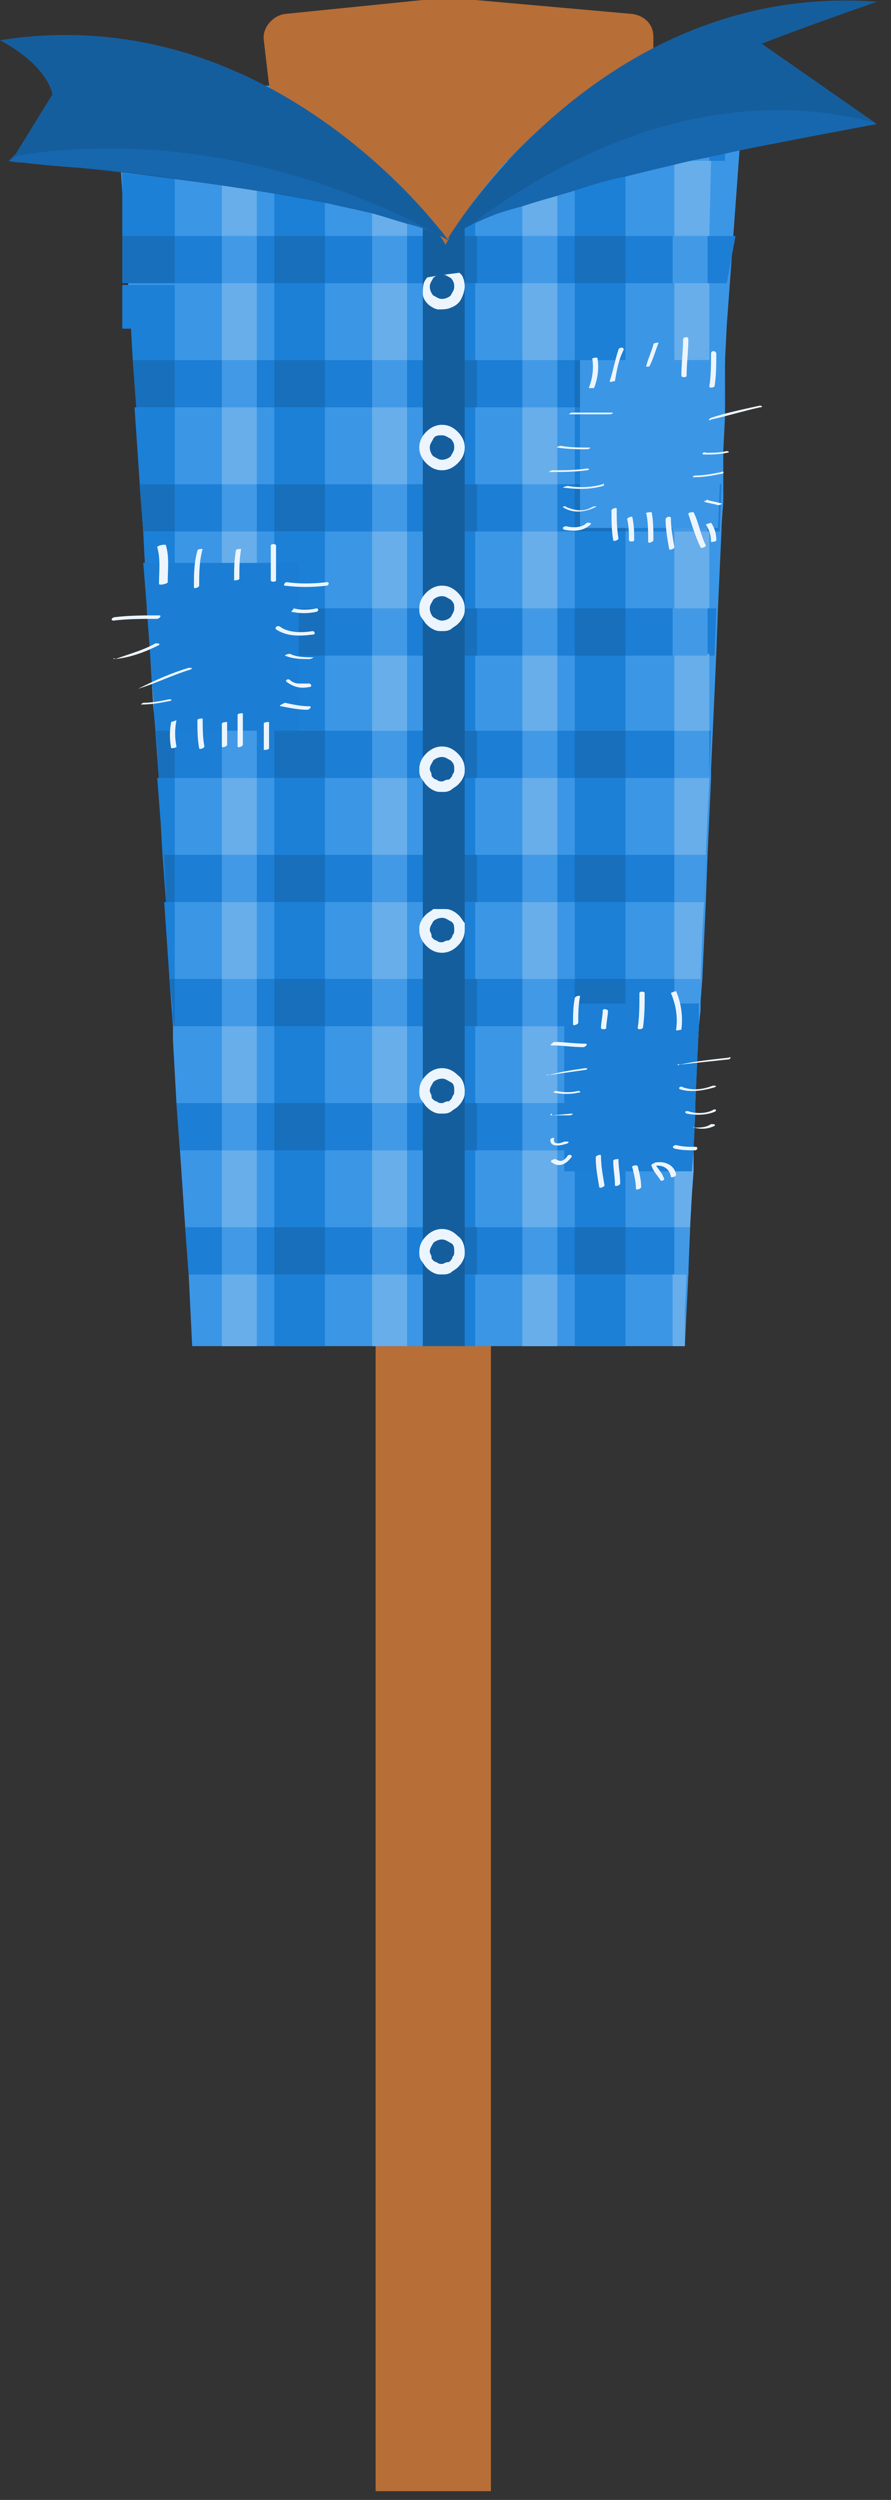 <?xml version="1.0" encoding="utf-8"?>
<!-- Generator: Adobe Illustrator 24.1.1, SVG Export Plug-In . SVG Version: 6.00 Build 0)  -->
<svg version="1.1" id="Layer_1" xmlns="http://www.w3.org/2000/svg" xmlns:xlink="http://www.w3.org/1999/xlink" x="0px" y="0px"
	 viewBox="0 0 51 143" style="enable-background:new 0 0 51 143;" xml:space="preserve">
<rect x="0" y="0" width="51" height="143" fill="#333333" stroke="none"/>
<style type="text/css">
	.st0{fill:#B86E37;}
	.st1{fill:#3B96E6;}
	.st2{fill:#1C7ED4;}
	.st3{fill:#8BC1F0;}
	.st4{fill:#78B7EE;}
	.st5{fill:#5CA8EA;}
	.st6{fill:#1C80D7;}
	.st7{fill:#186FBB;}
	.st8{fill:#68AEEB;}
	.st9{fill:#429AE7;}
	.st10{fill:#A6CFF3;}
	.st11{fill:#1B7ED4;}
	.st12{fill:#ECF5FD;}
	.st13{fill:#155E9E;}
	.st14{fill:#1767AE;}
</style>
<path class="st0" d="M21.5,142.5h6.6V34.6h-6.6V142.5L21.5,142.5z"/>
<path class="st1" d="M41.5,20.6l0.1-2l1-13.7h-36l0.9,13.8l0.1,1.8l0.2,2.7L8,27.7l0.2,2.7l0.1,1.9l0.2,2.5v0.5l0.1,1.8v0.4L8.7,39
	l0.1,1.2l0.1,1.7l0.2,2.7L9.4,49l0.2,2.7L9.7,56l0.2,2.7v0.8l0.2,3.6l0.2,2.7l0.3,4.4l0.2,2.7L11,77h28.2l0.2-4.1l0.1-2.7l0.1-3.2
	l0.1-1.2v-0.1l0.1-2.1V63v-0.7l0.1-1.6l0.1-2l0.1-1.4l0.1-1.3l0.2-4.4l0.1-2.7l0.2-4.4V44l0,0l0.1-2.2l0.2-4.4l0.1-2.7l0.2-4.4v-0.2
	l0.1-1.4v-1.1V27v-1.2l0.1-2v-0.5L41.5,20.6z"/>
<path class="st2" d="M6.6,9.2h34.9V6.5H6.6V9.2z M41.5,20.6l-0.1,2.7H7.8l-0.2-2.7H41.5z M41.3,27.7l-0.1,2.5v0.2h-33L8,27.7H41.3z
	 M41,34.8l-0.1,2.7H8.6l-0.2-2.7H41z M40.7,41.8l-0.1,2.7H9.1l-0.2-2.7H40.7z M40.4,48.9l-0.1,2.7H9.5l-0.2-2.7H40.4z M40.1,56
	L40,57.4v1.3H9.9L9.7,56H40.1z M39.8,63.1l-0.1,2.7H10.3l-0.2-2.7C10.1,63.1,39.8,63.1,39.8,63.1z M39.5,70.2l-0.1,2.7H10.8
	l-0.2-2.7H39.5z"/>
<path class="st2" d="M7.6,16.2h34l0.5-2.7H7.6V16.2z"/>
<path class="st3" d="M10,59.5v-0.8v-0.5v0.5V59.5L10,59.5"/>
<path class="st4" d="M9.4,51.1L9.3,49l-0.1-1.8L9.3,49L9.4,51.1z M8.9,42.7l-0.1-0.9l-0.1-1.1l0,0l0.1,1.1L8.9,42.7z"/>
<path class="st3" d="M9.2,47.1L9.2,47.1L9,44.5l-0.1-1.8L9,44.5L9.2,47.1L9.2,47.1z M8.8,40.8l-0.2-3.3l-0.1-1.6l0.1,1.6L8.7,39
	l0.1,1.2V40.8L8.8,40.8z"/>
<path class="st5" d="M8,27.9v-0.2l-0.3-4.4l-0.2-2.7l-0.1-1.8l0.1,1.8l0.2,2.7L8,27.7l0,0V27.9L8,27.9z M7.3,18.8H7H7.3z"/>
<path class="st6" d="M10,59.5v-0.8l0,0V59.5z M9.8,57.6L9.7,56l-0.3-4.4V51v0.6H10V56H9.7L9.8,57.6L9.8,57.6z M10,48.9H9.3l-0.1-1.8
	L9,44.5h1V48.9z M10,41.8H8.9l-0.1-1.1v-0.6L8.7,39l-0.1-1.6H10V41.8z M8.5,35.1v-0.3l-0.2-2.5l-0.1-1.9l0,0l0,0H10v4.4H8.5V35.1
	L8.5,35.1z M10,27.7H8l-0.3-4.4H10V27.7L10,27.7z M10,20.6H7.6l-0.1-1.8H7.3H7v-2.5h3V20.6L10,20.6z M10,13.5H7V9.9
	c1,0.1,1.9,0.2,3,0.3V13.5L10,13.5z"/>
<path class="st7" d="M7,16.2h3v-2.7H7V16.2z M10,23.3H7.8l-0.2-2.7H10V23.3z M10,30.4H8.2l0,0L8,27.9v-0.2h2V30.4L10,30.4z M10,37.5
	H8.6l-0.1-1.6L8.4,35v-0.3H10V37.5L10,37.5z M10,44.5H9.1L9,42.7l-0.1-0.9H10V44.5z M10,51.6H9.5V51l-0.1-2.1H10V51.6z M10,58.7
	L10,58.7l-0.1-0.5v-0.6L9.7,56H10V58.7z"/>
<path class="st8" d="M14.7,77h-2v-4.1h2V77z M14.7,70.2h-2v-4.4h2V70.2z M14.7,63.1h-2v-4.4h2V63.1z M14.7,56h-2v-4.4h2V56z
	 M14.7,48.9h-2v-4.4h2V48.9z M14.7,41.8h-2v-4.4h2V41.8z M14.7,34.8h-2v-4.4h2V34.8z M14.7,27.7h-2v-4.4h2V27.7z M14.7,20.6h-2v-4.4
	h2V20.6L14.7,20.6z M14.7,13.5h-2v-2.9c0.7,0.1,1.4,0.2,2,0.3V13.5L14.7,13.5z"/>
<path class="st9" d="M12.7,16.2h2v-2.7h-2V16.2z M12.7,23.3h2v-2.7h-2V23.3z M12.7,30.4h2v-2.7h-2V30.4z M12.7,37.5h2v-2.7h-2V37.5z
	 M12.7,44.5h2v-2.7h-2V44.5z M12.7,51.6h2v-2.7h-2V51.6z M12.7,58.7h2V56h-2V58.7z M12.7,65.8h2v-2.7h-2V65.8z M12.7,72.9h2v-2.7h-2
	V72.9z"/>
<path class="st6" d="M18.6,77h-2.9v-4.1h2.9V77z M18.6,70.2h-2.9v-4.4h2.9V70.2z M18.6,63.1h-2.9v-4.4h2.9V63.1z M18.6,56h-2.9v-4.4
	h2.9V56z M18.6,48.9h-2.9v-4.4h2.9V48.9z M18.6,41.8h-2.9v-4.4h2.9V41.8z M18.6,34.8h-2.9v-4.4h2.9V34.8z M18.6,27.7h-2.9v-4.4h2.9
	V27.7z M18.6,20.6h-2.9v-4.4h2.9V20.6L18.6,20.6z M18.6,13.5h-2.9V11c1,0.2,1.9,0.3,2.9,0.5V13.5"/>
<path class="st7" d="M15.7,16.2h2.9v-2.7h-2.9C15.7,13.5,15.7,16.2,15.7,16.2z M15.7,23.3h2.9v-2.7h-2.9
	C15.7,20.6,15.7,23.3,15.7,23.3z M15.7,30.4h2.9v-2.7h-2.9C15.7,27.7,15.7,30.4,15.7,30.4z M15.7,37.5h2.9v-2.7h-2.9
	C15.7,34.8,15.7,37.5,15.7,37.5z M15.7,44.5h2.9v-2.7h-2.9C15.7,41.8,15.7,44.5,15.7,44.5z M15.7,51.6h2.9v-2.7h-2.9
	C15.7,48.9,15.7,51.6,15.7,51.6z M15.7,58.7h2.9V56h-2.9C15.7,56,15.7,58.7,15.7,58.7z M15.7,65.8h2.9v-2.7h-2.9
	C15.7,63.1,15.7,65.8,15.7,65.8z M15.7,72.9h2.9v-2.7h-2.9C15.7,70.2,15.7,72.9,15.7,72.9z"/>
<path class="st8" d="M23.3,77h-2v-4.1h2V77z M23.3,70.2h-2v-4.4h2V70.2z M23.3,63.1h-2v-4.4h2V63.1z M23.3,56h-2v-4.4h2V56z
	 M23.3,48.9h-2v-4.4h2V48.9z M23.3,41.8h-2v-4.4h2V41.8z M23.3,34.8h-2v-4.4h2V34.8z M23.3,27.7h-2v-4.4h2V27.7z M23.3,20.6h-2v-4.4
	h2V20.6L23.3,20.6z M23.3,13.5h-2v-1.3c0.7,0.2,1.4,0.4,2,0.6V13.5L23.3,13.5z"/>
<path class="st9" d="M21.3,16.2h2v-2.7h-2V16.2z M21.3,23.3h2v-2.7h-2V23.3z M21.3,30.4h2v-2.7h-2V30.4z M21.3,37.5h2v-2.7h-2V37.5z
	 M21.3,44.5h2v-2.7h-2V44.5z M21.3,51.6h2v-2.7h-2V51.6z M21.3,58.7h2V56h-2V58.7z M21.3,65.8h2v-2.7h-2V65.8z M21.3,72.9h2v-2.7h-2
	V72.9z"/>
<path class="st6" d="M27.2,77h-0.7v-4.1h0.7V77z M27.2,70.2h-0.7v-4.4h0.7V70.2z M27.2,63.1h-0.7v-4.4h0.7V63.1z M27.2,56h-0.7v-4.4
	h0.7V56z M27.2,48.9h-0.7v-4.4h0.7V48.9z M27.2,41.8h-0.7v-4.4h0.7V41.8z M27.2,34.8h-0.7v-4.4h0.7V34.8z M27.2,27.7h-0.7v-4.4h0.7
	V27.7z M27.2,20.6h-0.7v-4.4h0.7V20.6L27.2,20.6z M27.2,13.5h-0.7V13c0.2-0.1,0.4-0.2,0.7-0.3V13.5z M26.6,12.1L26.6,12.1
	c0.2-0.2,0.3-0.5,0.5-0.7C26.9,11.7,26.7,11.9,26.6,12.1z"/>
<path class="st7" d="M26.6,16.2h0.7v-2.7h-0.7V16.2z M26.6,23.3h0.7v-2.7h-0.7V23.3z M26.6,30.4h0.7v-2.7h-0.7V30.4z M26.6,37.5h0.7
	v-2.7h-0.7V37.5z M26.6,44.5h0.7v-2.7h-0.7V44.5z M26.6,51.6h0.7v-2.7h-0.7V51.6z M26.6,58.7h0.7V56h-0.7V58.7z M26.6,65.8h0.7v-2.7
	h-0.7V65.8z M26.6,72.9h0.7v-2.7h-0.7V72.9z"/>
<path class="st8" d="M31.9,77h-2v-4.1h2V77z M31.9,70.2h-2v-4.4h2V70.2z M31.9,63.1h-2v-4.4h2V63.1z M31.9,56h-2v-4.4h2V56z
	 M31.9,48.9h-2v-4.4h2V48.9z M31.9,41.8h-2v-4.4h2V41.8z M31.9,34.8h-2v-4.4h2V34.8z M31.9,27.7h-2v-4.4h2V27.7z M31.9,20.6h-2v-4.4
	h2V20.6L31.9,20.6z M31.9,13.5h-2v-1.8c0.6-0.2,1.3-0.4,2-0.6V13.5L31.9,13.5z"/>
<path class="st9" d="M29.9,16.2h2v-2.7h-2V16.2z M29.9,23.3h2v-2.7h-2V23.3z M29.9,30.4h2v-2.7h-2V30.4z M29.9,37.5h2v-2.7h-2V37.5z
	 M29.9,44.5h2v-2.7h-2V44.5z M29.9,51.6h2v-2.7h-2V51.6z M29.9,58.7h2V56h-2V58.7z M29.9,65.8h2v-2.7h-2V65.8z M29.9,72.9h2v-2.7h-2
	V72.9z"/>
<path class="st6" d="M35.8,77h-2.9v-4.1h2.9V77z M35.8,70.2h-2.9v-4.4h2.9V70.2z M35.8,63.1h-2.9v-4.4h2.9V63.1z M35.8,56h-2.9v-4.4
	h2.9V56z M35.8,48.9h-2.9v-4.4h2.9V48.9z M35.8,41.8h-2.9v-4.4h2.9V41.8z M35.8,34.8h-2.9v-4.4h2.9V34.8z M35.8,27.7h-2.9v-4.4h2.9
	V27.7z M35.8,20.6h-2.9v-4.4h2.9V20.6L35.8,20.6z M35.8,13.5h-2.9v-2.8c0.9-0.3,1.9-0.5,2.9-0.8V13.5z"/>
<path class="st7" d="M32.9,16.2h2.9v-2.7h-2.9V16.2z M32.9,23.3h2.9v-2.7h-2.9V23.3z M32.9,30.4h2.9v-2.7h-2.9V30.4z M32.9,37.5h2.9
	v-2.7h-2.9V37.5z M32.9,44.5h2.9v-2.7h-2.9V44.5z M32.9,51.6h2.9v-2.7h-2.9V51.6z M32.9,58.7h2.9V56h-2.9V58.7z M32.9,65.8h2.9v-2.7
	h-2.9V65.8z M32.9,72.9h2.9v-2.7h-2.9V72.9z"/>
<path class="st10" d="M39.3,74.9l0.1-2.1l0,0v-0.5v0.5L39.3,74.9z M39.6,68.4l0.1-1.4v-0.7V67L39.6,68.4L39.6,68.4z M39.7,65.1
	l0.1-2l0,0V63v0.1L39.7,65.1L39.7,65.1z M39.9,60.7l0.1-2v-0.9v0.9L39.9,60.7z M40,57.2V56l0,0l0.1-2.7V56L40,57.2z M40.4,48.8
	l0.2-4.2L40.4,48.8z"/>
<path class="st8" d="M39.2,77h-0.7v-4.1h0.8L39.2,75V77L39.2,77z M39.4,72.4l0.1-2.2h-0.9v-4.4h1.1v-0.7v0.7v0.5V67l-0.1,1.4
	l-0.1,1.8L39.4,72.4z M39.8,63.1h-1.2v-4.4H40l-0.1,2L39.8,63.1L39.8,63.1L39.8,63.1L39.8,63.1z M40.1,56h-1.5v-4.4h1.7l0.1-2.7
	h-1.8v-4.4h2l-0.2,4.2v0.2l-0.1,2.7l-0.1,1.7L40.1,56z M40.6,41.8h-2v-4.4h2V41.8z M40.6,34.8h-2v-4.4h2V34.8z M40.6,27.7h-2v-4.4h2
	V27.7z M40.6,20.6h-2v-4.4h2V20.6L40.6,20.6z M40.6,13.5h-2V9.4l1-0.2h1.1L40.6,13.5L40.6,13.5z"/>
<path class="st9" d="M40.6,9.2h-1.1L40.6,9V9.2z M38.5,16.2h2v-2.7h-2V16.2z M38.5,23.3h2v-2.7h-2V23.3z M38.5,30.4h2v-2.7h-2V30.4z
	 M38.5,37.5h2v-2.7h-2V37.5z M40.6,44.5h-2v-2.7h2V44V44.5L40.6,44.5z M40.3,51.6h-1.7v-2.7h1.8L40.3,51.6L40.3,51.6z M40,58.7h-1.4
	V56h1.5v1.2v0.2v0.4L40,58.7L40,58.7z M39.7,65.8h-1.1v-2.7h1.2l-0.1,2L39.7,65.8L39.7,65.8z M39.4,72.9h-0.8v-2.7h0.9l-0.1,2.2
	L39.4,72.9z"/>
<path class="st11" d="M17.1,32.2v9.6H8.9l-0.3-4.4l-0.2-2.7l-0.2-2.5H17.1"/>
<path class="st2" d="M40,57.4v1.3l-0.2,4.4l-0.1,2.7L39.6,67h-7.3v-9.6H40"/>
<path class="st1" d="M41.5,20.6l-0.1,2.7l-0.2,4.4l-0.1,2.5h-7.9v-9.6H41.5"/>
<path class="st12" d="M9,31.3c0.2,0.7,0.1,1.4,0.1,2.1c0,0.1,0.5,0,0.5-0.1c0-0.7,0.1-1.4-0.1-2.1C9.5,31.1,9,31.2,9,31.3L9,31.3z
	 M11.3,31.5c-0.2,0.7-0.2,1.4-0.2,2.1c0,0.1,0.3,0,0.3-0.1c0-0.7,0-1.4,0.2-2.1C11.5,31.4,11.3,31.4,11.3,31.5L11.3,31.5z
	 M13.5,31.5c-0.1,0.6-0.1,1.1-0.1,1.7c0,0,0.3,0,0.3-0.1c0-0.6,0-1.1,0.1-1.7C13.7,31.4,13.5,31.4,13.5,31.5z M15.5,31.2v2
	c0,0.1,0.3,0.1,0.3,0v-2C15.8,31.1,15.5,31.1,15.5,31.2L15.5,31.2z M16.3,33.5c0.8,0.1,1.6,0.1,2.4,0c0.1,0,0.2-0.2,0-0.2
	c-0.8,0.1-1.6,0.1-2.3,0C16.3,33.3,16.2,33.5,16.3,33.5L16.3,33.5z M16.7,35c0.5,0.1,0.9,0.1,1.4,0c0.1,0,0.2-0.2,0-0.2
	c-0.4,0.1-0.9,0.1-1.3,0C16.8,34.9,16.6,35,16.7,35L16.7,35z M15.8,36c0.6,0.4,1.3,0.4,2.1,0.3c0.2,0,0.1-0.2,0-0.2
	c-0.6,0.1-1.3,0.1-1.8-0.2C15.9,35.7,15.7,35.9,15.8,36L15.8,36z M16.3,37.5c0.5,0.2,0.9,0.2,1.4,0.2c0.1,0,0.3-0.1,0.2-0.1
	c-0.4,0-0.9,0-1.3-0.2C16.4,37.4,16.3,37.5,16.3,37.5z M16.4,39c0.4,0.3,0.8,0.4,1.3,0.3c0.2,0,0.1-0.2,0-0.2c-0.2,0-0.4,0-0.6,0
	s-0.4-0.1-0.5-0.2C16.5,38.8,16.3,38.9,16.4,39L16.4,39z M16.1,40.4c0.5,0.1,1,0.2,1.5,0.2c0.1,0,0.3-0.2,0.1-0.2
	c-0.5,0-0.9-0.1-1.4-0.2C16.1,40.3,15.9,40.4,16.1,40.4z M15.1,41.4v1.5c0,0,0.3,0,0.3-0.1v-1.5C15.3,41.3,15.1,41.3,15.1,41.4z
	 M13.6,40.9v1.8c0,0.1,0.3,0,0.3-0.1v-1.8C13.8,40.8,13.6,40.8,13.6,40.9z M12.7,41.4v1.3c0,0.1,0.3,0,0.3-0.1v-1.3
	C13,41.3,12.7,41.3,12.7,41.4z M11.3,41.2c0,0.5,0,1.1,0.1,1.6c0,0.1,0.3,0,0.3-0.1c-0.1-0.5-0.1-1.1-0.1-1.6
	C11.5,41.1,11.3,41.1,11.3,41.2L11.3,41.2z M9.8,41.3c-0.1,0.5-0.1,1,0,1.5c0,0,0.3,0,0.3-0.1c-0.1-0.5-0.1-1,0-1.5L9.8,41.3z
	 M40.7,20.2c0,0.6,0,1.3-0.1,1.9c0,0.1,0.2,0.1,0.3,0c0.1-0.6,0.1-1.3,0.1-1.9C40.9,20,40.7,20.1,40.7,20.2z M39.1,19.4
	c0,0.7-0.1,1.4-0.1,2.1c0,0.1,0.3,0.1,0.3,0c0-0.7,0.1-1.4,0.1-2.1C39.4,19.2,39.1,19.3,39.1,19.4z M37.4,19.7
	c-0.1,0.4-0.3,0.8-0.4,1.2c-0.1,0.1,0.2,0.1,0.2,0c0.2-0.4,0.3-0.8,0.5-1.3C37.7,19.6,37.4,19.6,37.4,19.7z M35.4,20
	c-0.2,0.6-0.3,1.2-0.5,1.8c0,0.1,0.2,0,0.3,0c0.1-0.6,0.2-1.2,0.5-1.8C35.7,19.8,35.4,19.9,35.4,20z M33.9,20.5
	c0.1,0.6,0,1.2-0.2,1.7c0,0,0.2,0,0.3,0c0.2-0.5,0.3-1.1,0.2-1.7C34.2,20.4,33.9,20.5,33.9,20.5z M32.6,23.7h2.3
	c0.1,0,0.3-0.1,0.1-0.1h-2.3C32.7,23.6,32.5,23.7,32.6,23.7z M31.9,25.6c0.6,0.1,1.2,0.1,1.7,0.1c0.1,0,0.3-0.1,0.1-0.1
	c-0.5,0-1.1,0-1.6-0.1C32,25.5,31.8,25.6,31.9,25.6z M31.5,27c0.7,0,1.4,0,2.1-0.1c0.1,0,0.2-0.1,0-0.1c-0.7,0.1-1.3,0.1-2,0.1
	C31.6,26.9,31.3,27,31.5,27z M32.3,27.9c0.8,0.1,1.5,0.1,2.2-0.1c0.1,0,0.1-0.2,0-0.1c-0.7,0.2-1.4,0.2-2,0.1
	C32.4,27.8,32.1,27.9,32.3,27.9z M32.2,29c0.6,0.4,1.3,0.3,1.9,0c0.1-0.1-0.2,0-0.2,0c-0.5,0.3-1,0.2-1.5,0
	C32.4,28.9,32.2,29,32.2,29z M32.3,30.3c0.5,0.1,1.1,0.1,1.5-0.3c0.1-0.1-0.1-0.1-0.2-0.1c-0.3,0.3-0.8,0.3-1.2,0.2
	C32.3,30.1,32.1,30.2,32.3,30.3z M35,29.2c0,0.6,0,1.1,0.1,1.7c0,0.1,0.3,0,0.3-0.1c-0.1-0.6-0.1-1.1-0.1-1.7
	C35.3,29,35,29.1,35,29.2z M35.9,29.7c0.1,0.4,0.1,0.8,0.1,1.2c0,0.1,0.3,0.1,0.3,0c0-0.4,0-0.8-0.1-1.3
	C36.2,29.5,35.9,29.6,35.9,29.7z M37,29.4c0.1,0.5,0.1,1,0.1,1.6c0,0.1,0.3,0,0.3-0.1c0-0.5,0-1.1-0.1-1.6
	C37.2,29.3,36.9,29.3,37,29.4L37,29.4z M38.1,29.7c0,0.6,0.1,1.1,0.2,1.7c0,0.1,0.3,0,0.3-0.1c-0.1-0.6-0.2-1.1-0.2-1.7
	C38.3,29.5,38.1,29.6,38.1,29.7z M39.4,29.4c0.2,0.6,0.4,1.3,0.7,1.9c0,0.1,0.3,0,0.3-0.1c-0.3-0.6-0.4-1.3-0.7-1.9
	C39.6,29.3,39.4,29.3,39.4,29.4z M40.4,30c0.2,0.3,0.3,0.6,0.3,1c0,0,0.3,0,0.3-0.1c0-0.4-0.1-0.7-0.3-1L40.4,30z M38.4,56.8
	c0.3,0.7,0.4,1.4,0.3,2.1c0,0.1,0.2,0,0.3,0c0.1-0.7,0-1.5-0.3-2.2C38.6,56.7,38.4,56.8,38.4,56.8z M36.6,56.8c0,0.7,0,1.4-0.1,2
	c0,0.1,0.2,0.1,0.3,0c0.1-0.7,0.1-1.3,0.1-2C36.9,56.7,36.6,56.7,36.6,56.8z M34.5,57.8c0,0.3-0.1,0.7-0.1,1c0,0.1,0.3,0.1,0.3,0
	c0-0.3,0.1-0.7,0.1-1C34.7,57.7,34.5,57.7,34.5,57.8L34.5,57.8z M32.9,57.1c-0.1,0.5-0.1,1-0.1,1.5c0,0.1,0.3,0,0.3-0.1
	c0-0.5,0-1,0.1-1.5C33.2,56.9,32.9,57,32.9,57.1L32.9,57.1z M31.6,59.8c0.6,0,1.2,0.1,1.8,0.1c0.1,0,0.3-0.2,0.1-0.2
	c-0.6,0-1.2-0.1-1.8-0.1C31.6,59.7,31.4,59.8,31.6,59.8z M31.4,61.5c0.7-0.1,1.4-0.2,2.1-0.3c0.1,0,0.2-0.1,0-0.1
	C32.8,61.2,32.1,61.3,31.4,61.5C31.3,61.4,31.2,61.5,31.4,61.5L31.4,61.5z M31.7,62.5c0.5,0.1,1,0.1,1.4,0c0.2,0,0.1-0.1,0-0.1
	c-0.4,0.1-0.8,0.1-1.3,0C31.8,62.4,31.6,62.5,31.7,62.5z M31.6,63.8h1c0.1,0,0.3-0.1,0.1-0.1L31.6,63.8
	C31.6,63.6,31.4,63.8,31.6,63.8z M31.5,65.2c0,0.5,0.7,0.3,1,0.2c0,0,0.1-0.1,0-0.1s-0.1,0-0.2,0c-0.2,0.1-0.6,0.2-0.6-0.1
	C31.8,65,31.5,65.1,31.5,65.2L31.5,65.2z M31.6,66.5c0.4,0.3,0.8,0.1,1.1-0.3c0.1-0.1-0.1-0.2-0.2-0.1c-0.2,0.3-0.4,0.4-0.7,0.2
	C31.7,66.3,31.4,66.4,31.6,66.5z M34.1,66.2c0,0.6,0.1,1.1,0.2,1.7c0,0.1,0.3,0,0.3-0.1c-0.1-0.6-0.2-1.1-0.2-1.7
	C34.4,66,34.1,66.1,34.1,66.2L34.1,66.2z M35.1,66.4c0,0.5,0.1,0.9,0.1,1.4c0,0.1,0.3,0,0.3-0.1c0-0.5-0.1-0.9-0.1-1.4
	C35.4,66.3,35.1,66.3,35.1,66.4z M36.2,66.8c0.1,0.4,0.2,0.8,0.2,1.2c0,0.1,0.3,0,0.3-0.1c0-0.4-0.1-0.8-0.2-1.2
	C36.4,66.6,36.1,66.7,36.2,66.8z M37.3,66.7c0.1,0.3,0.3,0.5,0.5,0.8c0,0.1,0.3,0,0.2-0.1c-0.1-0.3-0.3-0.5-0.5-0.8
	C37.5,66.5,37.2,66.6,37.3,66.7z"/>
<path class="st12" d="M37.4,66.7c0.5-0.1,0.9,0.1,1,0.6c0,0.1,0.3,0,0.3-0.1c-0.1-0.6-0.7-0.8-1.2-0.7
	C37.3,66.6,37.2,66.7,37.4,66.7z M38.9,60.9c0.9-0.1,1.9-0.2,2.8-0.3c0.1,0,0.2-0.2,0-0.1C40.8,60.6,39.8,60.7,38.9,60.9
	C38.8,60.8,38.7,61,38.9,60.9z M38.9,62.3c0.6,0.2,1.3,0.1,2-0.1c0.2-0.1,0-0.1-0.1-0.1c-0.5,0.2-1.1,0.3-1.7,0.1
	C39,62.1,38.8,62.2,38.9,62.3z M39.3,63.7c0.5,0.1,1.1,0.1,1.6-0.1c0.2-0.1,0-0.2-0.1-0.1c-0.4,0.2-0.9,0.2-1.3,0.1
	C39.3,63.5,39.1,63.6,39.3,63.7z M39.7,64.5c0.4,0.1,0.8,0.1,1.2-0.1c0.1-0.1-0.1-0.1-0.2-0.1C40.4,64.5,40.1,64.5,39.7,64.5
	C39.8,64.4,39.6,64.5,39.7,64.5z M38.6,65.7c0.4,0.1,0.8,0.1,1.2,0.1c0.1,0,0.2-0.2,0-0.2c-0.4,0-0.7,0-1.1-0.1
	C38.6,65.5,38.4,65.6,38.6,65.7z M40.7,24c0.9-0.2,1.9-0.5,2.8-0.7c0.2,0,0.1-0.1,0-0.1c-0.9,0.2-1.9,0.4-2.8,0.7
	C40.5,24,40.6,24.1,40.7,24z M40.3,26c0.4,0,0.9,0,1.3-0.1c0.2,0,0.1-0.1,0-0.1c-0.4,0.1-0.8,0.1-1.2,0.1C40.3,25.8,40.1,26,40.3,26
	z M39.7,27.3c0.6,0,1.1-0.1,1.6-0.2c0.2,0,0.1-0.2,0-0.1c-0.5,0.1-1,0.2-1.5,0.2C39.7,27.2,39.6,27.3,39.7,27.3z M40.3,28.7
	c0.3,0.1,0.5,0.1,0.8,0.2c0.1,0,0.3-0.1,0.2-0.1c-0.3-0.1-0.5-0.1-0.8-0.2C40.5,28.5,40.5,28.6,40.3,28.7
	C40.4,28.6,40.3,28.6,40.3,28.7z M6.5,35.5c0.8-0.1,1.6-0.1,2.5-0.1c0.1,0,0.3-0.2,0.1-0.2c-0.8,0-1.7,0-2.5,0.1
	C6.4,35.3,6.3,35.5,6.5,35.5z M6.6,37.7c0.9-0.1,1.7-0.4,2.5-0.8c0.1-0.1-0.1-0.1-0.2-0.1C8.2,37.2,7.4,37.4,6.6,37.7
	C6.5,37.6,6.4,37.7,6.6,37.7z M7.9,39.4c1-0.3,2-0.8,3-1.1c0.2-0.1,0-0.1-0.1-0.1C9.8,38.5,8.9,38.9,7.9,39.4
	C7.7,39.4,7.8,39.4,7.9,39.4z M8.1,40.3c0.6,0,1.1-0.1,1.6-0.2c0.1,0,0.2-0.1,0-0.1c-0.5,0.1-1,0.2-1.5,0.2
	C8.2,40.2,8,40.3,8.1,40.3z"/>
<path class="st13" d="M24.2,77h2.4V5h-2.4V77z"/>
<path class="st12" d="M26.6,16.4c0,0.2-0.1,0.5-0.2,0.7s-0.3,0.4-0.6,0.5c-0.2,0.1-0.5,0.1-0.7,0.1s-0.5-0.2-0.6-0.3
	c-0.2-0.2-0.3-0.4-0.3-0.6s0-0.5,0.1-0.7c0.1-0.2,0.3-0.4,0.5-0.6c0.2-0.1,0.4-0.2,0.7-0.2c0.4,0,0.7,0.2,0.9,0.4
	C26.5,15.8,26.6,16.1,26.6,16.4z"/>
<path class="st13" d="M26,16.4c0,0.2-0.1,0.3-0.2,0.5c-0.1,0.1-0.3,0.2-0.5,0.2S25,17,24.8,16.9c-0.1-0.1-0.2-0.3-0.2-0.5
	s0.1-0.3,0.2-0.5c0.1-0.1,0.3-0.2,0.5-0.2s0.3,0.1,0.5,0.2C26,16.1,26,16.3,26,16.4L26,16.4z"/>
<path class="st12" d="M26.6,25.6c0,0.3-0.1,0.6-0.4,0.9c-0.2,0.2-0.5,0.4-0.9,0.4c-0.3,0-0.6-0.1-0.9-0.4C24.2,26.3,24,26,24,25.6
	c0-0.3,0.1-0.6,0.4-0.9c0.2-0.2,0.5-0.4,0.9-0.4c0.3,0,0.6,0.1,0.9,0.4S26.6,25.3,26.6,25.6L26.6,25.6z"/>
<path class="st13" d="M26,25.6c0,0.2-0.1,0.3-0.2,0.5c-0.1,0.1-0.3,0.2-0.5,0.2s-0.3-0.1-0.5-0.2c-0.1-0.1-0.2-0.3-0.2-0.5
	s0.1-0.3,0.2-0.5s0.3-0.2,0.5-0.2s0.3,0.1,0.5,0.2C26,25.3,26,25.5,26,25.6L26,25.6z"/>
<path class="st12" d="M26.6,34.8c0,0.2,0,0.3-0.1,0.5s-0.2,0.3-0.3,0.4c-0.1,0.1-0.3,0.2-0.4,0.3c-0.2,0.1-0.3,0.1-0.5,0.1
	s-0.3,0-0.5-0.1s-0.3-0.2-0.4-0.3s-0.2-0.3-0.3-0.4C24,35.1,24,35,24,34.8c0-0.3,0.1-0.6,0.4-0.9c0.2-0.2,0.5-0.4,0.9-0.4
	c0.3,0,0.6,0.1,0.9,0.4S26.6,34.5,26.6,34.8L26.6,34.8z"/>
<path class="st13" d="M26,34.8c0,0.2-0.1,0.3-0.2,0.5c-0.1,0.1-0.3,0.2-0.5,0.2s-0.3-0.1-0.5-0.2c-0.1-0.1-0.2-0.3-0.2-0.5
	s0.1-0.3,0.2-0.5c0.1-0.1,0.3-0.2,0.5-0.2s0.3,0.1,0.5,0.2C26,34.5,26,34.6,26,34.8L26,34.8z"/>
<path class="st12" d="M26.6,44c0,0.2,0,0.3-0.1,0.5s-0.2,0.3-0.3,0.4c-0.1,0.1-0.3,0.2-0.4,0.3c-0.2,0.1-0.3,0.1-0.5,0.1
	s-0.3,0-0.5-0.1s-0.3-0.2-0.4-0.3s-0.2-0.3-0.3-0.4C24,44.3,24,44.2,24,44c0-0.3,0.1-0.6,0.4-0.9c0.2-0.2,0.5-0.4,0.9-0.4
	c0.3,0,0.6,0.1,0.9,0.4S26.6,43.7,26.6,44L26.6,44z"/>
<path class="st13" d="M26,44c0,0.1,0,0.2-0.1,0.3c0,0.1-0.1,0.2-0.1,0.2c-0.1,0.1-0.1,0.1-0.2,0.1s-0.2,0.1-0.3,0.1
	c-0.1,0-0.2,0-0.3-0.1c-0.1,0-0.2-0.1-0.2-0.1c-0.1-0.1-0.1-0.1-0.1-0.2c0-0.1-0.1-0.2-0.1-0.3c0-0.2,0.1-0.3,0.2-0.5
	c0.1-0.1,0.3-0.2,0.5-0.2s0.3,0.1,0.5,0.2C26,43.7,26,43.8,26,44L26,44z"/>
<path class="st12" d="M26.6,53.2c0,0.3-0.1,0.6-0.4,0.9c-0.2,0.2-0.5,0.4-0.9,0.4c-0.3,0-0.6-0.1-0.9-0.4c-0.2-0.2-0.4-0.5-0.4-0.9
	c0-0.2,0-0.3,0.1-0.5s0.2-0.3,0.3-0.4c0.1-0.1,0.3-0.2,0.4-0.3c0.2,0,0.4,0,0.6,0c0.2,0,0.3,0,0.5,0.1s0.3,0.2,0.4,0.3
	s0.2,0.3,0.3,0.4C26.6,52.9,26.6,53,26.6,53.2L26.6,53.2z"/>
<path class="st13" d="M26,53.2c0,0.1,0,0.2-0.1,0.3c0,0.1-0.1,0.2-0.1,0.2c-0.1,0.1-0.1,0.1-0.2,0.1s-0.2,0.1-0.3,0.1
	c-0.1,0-0.2,0-0.3-0.1c-0.1,0-0.2-0.1-0.2-0.1c-0.1-0.1-0.1-0.1-0.1-0.2c0-0.1-0.1-0.2-0.1-0.3c0-0.2,0.1-0.3,0.2-0.5
	c0.1-0.1,0.3-0.2,0.5-0.2s0.3,0.1,0.5,0.2C26,52.8,26,53,26,53.2z"/>
<path class="st12" d="M26.6,62.4c0,0.2,0,0.3-0.1,0.5s-0.2,0.3-0.3,0.4c-0.1,0.1-0.3,0.2-0.4,0.3c-0.2,0.1-0.3,0.1-0.5,0.1
	s-0.3,0-0.5-0.1s-0.3-0.2-0.4-0.3s-0.2-0.3-0.3-0.4C24,62.7,24,62.6,24,62.4c0-0.3,0.1-0.6,0.4-0.9c0.2-0.2,0.5-0.4,0.9-0.4
	c0.3,0,0.6,0.1,0.9,0.4C26.5,61.7,26.6,62.1,26.6,62.4L26.6,62.4z"/>
<path class="st13" d="M26,62.4c0,0.1,0,0.2-0.1,0.3c0,0.1-0.1,0.2-0.1,0.2C25.7,63,25.7,63,25.6,63s-0.2,0.1-0.3,0.1
	c-0.1,0-0.2,0-0.3-0.1c-0.1,0-0.2-0.1-0.2-0.1c-0.1-0.1-0.1-0.1-0.1-0.2c0-0.1-0.1-0.2-0.1-0.3c0-0.2,0.1-0.3,0.2-0.5
	c0.1-0.1,0.3-0.2,0.5-0.2s0.3,0.1,0.5,0.2C26,62,26,62.2,26,62.4L26,62.4z"/>
<path class="st0" d="M37.4,3.7C29.7,6,25.5,14,25.5,14c-2.1-3.8-9.7-7.5-9.8-7.4c-0.1,0.1-0.4-2.6-0.6-4.3c-0.1-0.7,0.5-1.4,1.2-1.5
	l7.9-0.8c1-0.1,2-0.1,3,0l9,0.8c0.7,0.1,1.2,0.6,1.2,1.3V3.7z"/>
<path class="st12" d="M26.6,71.6c0,0.2,0,0.3-0.1,0.5s-0.2,0.3-0.3,0.4c-0.1,0.1-0.3,0.2-0.4,0.3c-0.2,0.1-0.3,0.1-0.5,0.1
	s-0.3,0-0.5-0.1s-0.3-0.2-0.4-0.3c-0.1-0.1-0.2-0.3-0.3-0.4C24,71.9,24,71.8,24,71.6c0-0.3,0.1-0.6,0.4-0.9c0.2-0.2,0.5-0.4,0.9-0.4
	c0.3,0,0.6,0.1,0.9,0.4C26.5,70.9,26.6,71.3,26.6,71.6L26.6,71.6z"/>
<path class="st13" d="M26,71.6c0,0.1,0,0.2-0.1,0.3c0,0.1-0.1,0.2-0.1,0.2c-0.1,0.1-0.1,0.1-0.2,0.1s-0.2,0.1-0.3,0.1
	s-0.2,0-0.3-0.1c-0.1,0-0.2-0.1-0.2-0.1c-0.1-0.1-0.1-0.1-0.1-0.2s-0.1-0.2-0.1-0.3c0-0.2,0.1-0.3,0.2-0.5c0.1-0.1,0.3-0.2,0.5-0.2
	s0.3,0.1,0.5,0.2S26,71.4,26,71.6z M25.4,15.2c0.4,0,0.7,0.2,0.9,0.4c-0.8,0.1-1.5,0.2-2,0.3C24.5,15.5,24.9,15.2,25.4,15.2z
	 M50.2,7.1c0,0-17,2.8-23.1,5.7c-0.6,0.3-1.2,0.6-1.5,0.9c0,0,8.7-14.8,24.6-13.6c-4.6,1.6-6.6,2.4-6.6,2.4L50.2,7.1L50.2,7.1z"/>
<path class="st14" d="M27,12.8c3.8-2.8,10.1-6.5,17.5-6.5c1.8,0,3.6,0.2,5.5,0.7l0.1,0.1l-1,0.2c-1.6,0.3-3.2,0.6-4.7,0.9
	c-1.7,0.3-3.3,0.7-4.9,1c-1.2,0.3-2.5,0.6-3.7,0.9c-1,0.2-2,0.5-2.9,0.8c-0.3,0.1-0.7,0.2-1,0.3c-0.7,0.2-1.4,0.4-2,0.6
	C28.8,12.1,27.8,12.4,27,12.8"/>
<path class="st13" d="M25.7,13.8c0,0-0.1-0.1-0.3-0.2C20.5,10.9,0.5,9.2,0.5,9.2l0.4-0.4L3,5.4c0,0-0.2-1.6-3-3.1
	C15.8-0.2,25.7,13.8,25.7,13.8z"/>
<path class="st14" d="M25.4,13.6c-0.5-0.3-1.2-0.6-2.1-0.8c-0.7-0.2-1.3-0.4-2-0.6c-0.9-0.2-1.8-0.4-2.7-0.6
	c-1.3-0.3-2.6-0.5-3.9-0.7c-0.7-0.1-1.4-0.2-2-0.3c-0.9-0.1-1.8-0.3-2.7-0.4C8.7,10,7.4,9.9,6.1,9.7C4.5,9.6,2.9,9.5,1.3,9.3
	c-0.5,0-0.8-0.1-0.8-0.1L1,8.9c1.8-0.3,3.6-0.4,5.4-0.4C16.1,8.5,23.8,12.7,25.4,13.6"/>
</svg>
